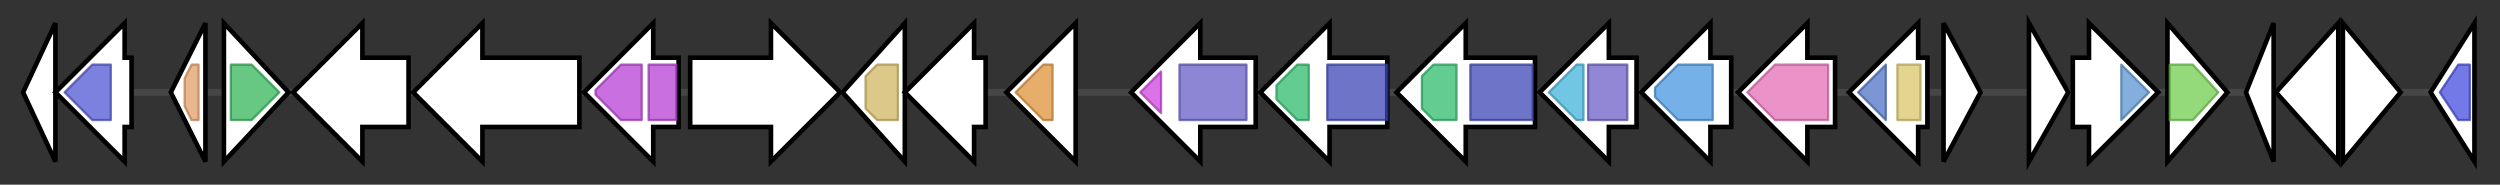 <svg version="1.1" baseProfile="full" xmlns="http://www.w3.org/2000/svg" width="1083.067" height="80">
	<rect width="100%" height="100%" fill="#333333" stroke="none"/>
	<g>
		<line x1="10" y1="40.0" x2="1073.067" y2="40.0" style="stroke:rgb(70,70,70); stroke-width:3 "/>
		<g>
			<title>racP
RacP protein</title>
			<polygon class="racP
RacP protein" points="10,40 24,10 24,70" fill="rgb(255,255,255)" fill-opacity="1.0" stroke="rgb(0,0,0)" stroke-width="2"  />
		</g>
		<g>
			<title>racO
RacO protein</title>
			<polygon class="racO
RacO protein" points="57,25 54,25 54,10 24,40 54,70 54,55 57,55" fill="rgb(255,255,255)" fill-opacity="1.0" stroke="rgb(0,0,0)" stroke-width="2"  />
			<g>
				<title>DUF6192 (PF19691)
"Family of unknown function (DUF6192)"</title>
				<polygon class="PF19691" points="28,40 40,28 48,28 48,52 40,52" stroke-linejoin="round" width="24" height="24" fill="rgb(81,85,212)" stroke="rgb(64,67,169)" stroke-width="1" opacity="0.75" />
			</g>
		</g>
		<g>
			<title>racN
RacN protein</title>
			<polygon class="racN
RacN protein" points="74,40 89,10 89,70" fill="rgb(255,255,255)" fill-opacity="1.0" stroke="rgb(0,0,0)" stroke-width="2"  />
			<g>
				<title>HA (PF03457)
"Helicase associated domain"</title>
				<polygon class="PF03457" points="80,34 83,28 86,28 86,52 83,52 80,46" stroke-linejoin="round" width="6" height="24" fill="rgb(227,157,104)" stroke="rgb(181,125,83)" stroke-width="1" opacity="0.75" />
			</g>
		</g>
		<g>
			<title>rbmI
aminoglycoside 3-N-acetyltransferase</title>
			<polygon class="rbmI
aminoglycoside 3-N-acetyltransferase" points="97,10 125,40 97,70" fill="rgb(255,255,255)" fill-opacity="1.0" stroke="rgb(0,0,0)" stroke-width="2"  />
			<g>
				<title>Antibiotic_NAT (PF02522)
"Aminoglycoside 3-N-acetyltransferase"</title>
				<polygon class="PF02522" points="100,28 109,28 121,40 109,52 100,52" stroke-linejoin="round" width="24" height="24" fill="rgb(53,181,89)" stroke="rgb(42,144,71)" stroke-width="1" opacity="0.75" />
			</g>
		</g>
		<g>
			<title>racM
RacM protein</title>
			<polygon class="racM
RacM protein" points="177,25 157,25 157,10 127,40 157,70 157,55 177,55" fill="rgb(255,255,255)" fill-opacity="1.0" stroke="rgb(0,0,0)" stroke-width="2"  />
		</g>
		<g>
			<title>racL
RacL protein</title>
			<polygon class="racL
RacL protein" points="251,25 209,25 209,10 179,40 209,70 209,55 251,55" fill="rgb(255,255,255)" fill-opacity="1.0" stroke="rgb(0,0,0)" stroke-width="2"  />
		</g>
		<g>
			<title>rbmH
putative glutamate-1-semialdehyde aminotransferase</title>
			<polygon class="rbmH
putative glutamate-1-semialdehyde aminotransferase" points="294,25 283,25 283,10 253,40 283,70 283,55 294,55" fill="rgb(255,255,255)" fill-opacity="1.0" stroke="rgb(0,0,0)" stroke-width="2"  />
			<g>
				<title>Aminotran_3 (PF00202)
"Aminotransferase class-III"</title>
				<polygon class="PF00202" points="258,39 269,28 278,28 278,52 269,52 258,41" stroke-linejoin="round" width="20" height="24" fill="rgb(182,63,213)" stroke="rgb(145,50,170)" stroke-width="1" opacity="0.75" />
			</g>
			<g>
				<title>Aminotran_3 (PF00202)
"Aminotransferase class-III"</title>
				<rect class="PF00202" x="281" y="28" stroke-linejoin="round" width="12" height="24" fill="rgb(182,63,213)" stroke="rgb(145,50,170)" stroke-width="1" opacity="0.75" />
			</g>
		</g>
		<g>
			<title>racK
RacK protein</title>
			<polygon class="racK
RacK protein" points="299,25 334,25 334,10 364,40 334,70 334,55 299,55" fill="rgb(255,255,255)" fill-opacity="1.0" stroke="rgb(0,0,0)" stroke-width="2"  />
		</g>
		<g>
			<title>racJ
RacJ protein</title>
			<polygon class="racJ
RacJ protein" points="365,40 392,10 392,70" fill="rgb(255,255,255)" fill-opacity="1.0" stroke="rgb(0,0,0)" stroke-width="2"  />
			<g>
				<title>PIG-L (PF02585)
"GlcNAc-PI de-N-acetylase"</title>
				<polygon class="PF02585" points="375,33 380,28 389,28 389,52 380,52 375,47" stroke-linejoin="round" width="14" height="24" fill="rgb(208,183,97)" stroke="rgb(166,146,77)" stroke-width="1" opacity="0.75" />
			</g>
		</g>
		<g>
			<title>racI
RacI protein</title>
			<polygon class="racI
RacI protein" points="427,25 422,25 422,10 392,40 422,70 422,55 427,55" fill="rgb(255,255,255)" fill-opacity="1.0" stroke="rgb(0,0,0)" stroke-width="2"  />
		</g>
		<g>
			<title>racH
RacH protein</title>
			<polygon class="racH
RacH protein" points="466,25 466,25 466,10 436,40 466,70 466,55 466,55" fill="rgb(255,255,255)" fill-opacity="1.0" stroke="rgb(0,0,0)" stroke-width="2"  />
			<g>
				<title>His_Phos_1 (PF00300)
"Histidine phosphatase superfamily (branch 1)"</title>
				<polygon class="PF00300" points="440,40 452,28 456,28 456,52 452,52" stroke-linejoin="round" width="20" height="24" fill="rgb(221,146,58)" stroke="rgb(176,116,46)" stroke-width="1" opacity="0.75" />
			</g>
		</g>
		<g>
			<title>rbmG
putative sugar-alcohol dehydrogenase</title>
			<polygon class="rbmG
putative sugar-alcohol dehydrogenase" points="544,25 520,25 520,10 490,40 520,70 520,55 544,55" fill="rgb(255,255,255)" fill-opacity="1.0" stroke="rgb(0,0,0)" stroke-width="2"  />
			<g>
				<title>GMC_oxred_C (PF05199)
"GMC oxidoreductase"</title>
				<polygon class="PF05199" points="494,40 503,31 503,49" stroke-linejoin="round" width="12" height="24" fill="rgb(206,67,222)" stroke="rgb(164,53,177)" stroke-width="1" opacity="0.75" />
			</g>
			<g>
				<title>GMC_oxred_N (PF00732)
"GMC oxidoreductase"</title>
				<rect class="PF00732" x="511" y="28" stroke-linejoin="round" width="29" height="24" fill="rgb(102,94,198)" stroke="rgb(81,75,158)" stroke-width="1" opacity="0.75" />
			</g>
		</g>
		<g>
			<title>rbmF
putative ABC transporter</title>
			<polygon class="rbmF
putative ABC transporter" points="601,25 576,25 576,10 546,40 576,70 576,55 601,55" fill="rgb(255,255,255)" fill-opacity="1.0" stroke="rgb(0,0,0)" stroke-width="2"  />
			<g>
				<title>ABC_tran (PF00005)
"ABC transporter"</title>
				<polygon class="PF00005" points="553,37 562,28 567,28 567,52 562,52 553,43" stroke-linejoin="round" width="14" height="24" fill="rgb(46,186,108)" stroke="rgb(36,148,86)" stroke-width="1" opacity="0.75" />
			</g>
			<g>
				<title>ABC_membrane (PF00664)
"ABC transporter transmembrane region"</title>
				<rect class="PF00664" x="575" y="28" stroke-linejoin="round" width="26" height="24" fill="rgb(62,71,183)" stroke="rgb(49,56,146)" stroke-width="1" opacity="0.75" />
			</g>
		</g>
		<g>
			<title>rbmE
putative ABC transporter</title>
			<polygon class="rbmE
putative ABC transporter" points="665,25 635,25 635,10 605,40 635,70 635,55 665,55" fill="rgb(255,255,255)" fill-opacity="1.0" stroke="rgb(0,0,0)" stroke-width="2"  />
			<g>
				<title>ABC_tran (PF00005)
"ABC transporter"</title>
				<polygon class="PF00005" points="616,33 621,28 631,28 631,52 621,52 616,47" stroke-linejoin="round" width="15" height="24" fill="rgb(46,186,108)" stroke="rgb(36,148,86)" stroke-width="1" opacity="0.75" />
			</g>
			<g>
				<title>ABC_membrane (PF00664)
"ABC transporter transmembrane region"</title>
				<rect class="PF00664" x="637" y="28" stroke-linejoin="round" width="27" height="24" fill="rgb(62,71,183)" stroke="rgb(49,56,146)" stroke-width="1" opacity="0.75" />
			</g>
		</g>
		<g>
			<title>rbmD
putative glycosyltransferase protein</title>
			<polygon class="rbmD
putative glycosyltransferase protein" points="709,25 697,25 697,10 667,40 697,70 697,55 709,55" fill="rgb(255,255,255)" fill-opacity="1.0" stroke="rgb(0,0,0)" stroke-width="2"  />
			<g>
				<title>Glycos_transf_1 (PF00534)
"Glycosyl transferases group 1"</title>
				<polygon class="PF00534" points="671,40 683,28 686,28 686,52 683,52" stroke-linejoin="round" width="16" height="24" fill="rgb(66,178,218)" stroke="rgb(52,142,174)" stroke-width="1" opacity="0.75" />
			</g>
			<g>
				<title>Glyco_trans_4_4 (PF13579)
"Glycosyl transferase 4-like domain"</title>
				<rect class="PF13579" x="688" y="28" stroke-linejoin="round" width="17" height="24" fill="rgb(109,95,198)" stroke="rgb(87,76,158)" stroke-width="1" opacity="0.75" />
			</g>
		</g>
		<g>
			<title>rbmA
2-deoxy-scyllo-inosose synthase</title>
			<polygon class="rbmA
2-deoxy-scyllo-inosose synthase" points="750,25 741,25 741,10 711,40 741,70 741,55 750,55" fill="rgb(255,255,255)" fill-opacity="1.0" stroke="rgb(0,0,0)" stroke-width="2"  />
			<g>
				<title>DHQ_synthase (PF01761)
"3-dehydroquinate synthase"</title>
				<polygon class="PF01761" points="717,38 727,28 742,28 742,52 727,52 717,42" stroke-linejoin="round" width="25" height="24" fill="rgb(71,149,225)" stroke="rgb(56,119,180)" stroke-width="1" opacity="0.75" />
			</g>
		</g>
		<g>
			<title>rbmB
putative 2-deoxy-scyllo-inosose aminotransferase</title>
			<polygon class="rbmB
putative 2-deoxy-scyllo-inosose aminotransferase" points="795,25 783,25 783,10 753,40 783,70 783,55 795,55" fill="rgb(255,255,255)" fill-opacity="1.0" stroke="rgb(0,0,0)" stroke-width="2"  />
			<g>
				<title>DegT_DnrJ_EryC1 (PF01041)
"DegT/DnrJ/EryC1/StrS aminotransferase family"</title>
				<polygon class="PF01041" points="757,40 769,28 792,28 792,52 769,52" stroke-linejoin="round" width="38" height="24" fill="rgb(228,110,183)" stroke="rgb(182,88,146)" stroke-width="1" opacity="0.75" />
			</g>
		</g>
		<g>
			<title>rbmC
putative dehydrogenase</title>
			<polygon class="rbmC
putative dehydrogenase" points="835,25 831,25 831,10 801,40 831,70 831,55 835,55" fill="rgb(255,255,255)" fill-opacity="1.0" stroke="rgb(0,0,0)" stroke-width="2"  />
			<g>
				<title>ADH_zinc_N (PF00107)
"Zinc-binding dehydrogenase"</title>
				<polygon class="PF00107" points="805,40 817,28 817,28 817,52 817,52 805,40" stroke-linejoin="round" width="12" height="24" fill="rgb(79,114,198)" stroke="rgb(63,91,158)" stroke-width="1" opacity="0.75" />
			</g>
			<g>
				<title>ADH_N (PF08240)
"Alcohol dehydrogenase GroES-like domain"</title>
				<rect class="PF08240" x="822" y="28" stroke-linejoin="round" width="10" height="24" fill="rgb(217,198,105)" stroke="rgb(173,158,84)" stroke-width="1" opacity="0.75" />
			</g>
		</g>
		<g>
			<title>racA
RacA protein</title>
			<polygon class="racA
RacA protein" points="842,10 858,40 842,70" fill="rgb(255,255,255)" fill-opacity="1.0" stroke="rgb(0,0,0)" stroke-width="2"  />
		</g>
		<g>
			<title>racB
RacB protein</title>
			<polygon class="racB
RacB protein" points="879,10 896,40 879,70" fill="rgb(255,255,255)" fill-opacity="1.0" stroke="rgb(0,0,0)" stroke-width="2"  />
		</g>
		<g>
			<title>racC
RacC protein</title>
			<polygon class="racC
RacC protein" points="898,25 905,25 905,10 935,40 905,70 905,55 898,55" fill="rgb(255,255,255)" fill-opacity="1.0" stroke="rgb(0,0,0)" stroke-width="2"  />
			<g>
				<title>DUF6545 (PF20182)
"Family of unknown function (DUF6545)"</title>
				<polygon class="PF20182" points="919,28 919,28 931,40 919,52 919,52" stroke-linejoin="round" width="14" height="24" fill="rgb(91,148,209)" stroke="rgb(72,118,167)" stroke-width="1" opacity="0.75" />
			</g>
		</g>
		<g>
			<title>rph
aminoglycoside phosphotransferase</title>
			<polygon class="rph
aminoglycoside phosphotransferase" points="939,10 965,40 939,70" fill="rgb(255,255,255)" fill-opacity="1.0" stroke="rgb(0,0,0)" stroke-width="2"  />
			<g>
				<title>APH (PF01636)
"Phosphotransferase enzyme family"</title>
				<polygon class="PF01636" points="940,28 950,28 961,40 950,52 940,52" stroke-linejoin="round" width="24" height="24" fill="rgb(113,205,78)" stroke="rgb(90,164,62)" stroke-width="1" opacity="0.75" />
			</g>
		</g>
		<g>
			<title>racD
RacD protein</title>
			<polygon class="racD
RacD protein" points="973,40 985,10 985,70" fill="rgb(255,255,255)" fill-opacity="1.0" stroke="rgb(0,0,0)" stroke-width="2"  />
		</g>
		<g>
			<title>racE
RacE protein</title>
			<polygon class="racE
RacE protein" points="986,40 1013,10 1013,70" fill="rgb(255,255,255)" fill-opacity="1.0" stroke="rgb(0,0,0)" stroke-width="2"  />
		</g>
		<g>
			<title>racF
RacF protein</title>
			<polygon class="racF
RacF protein" points="1015,10 1040,40 1015,70" fill="rgb(255,255,255)" fill-opacity="1.0" stroke="rgb(0,0,0)" stroke-width="2"  />
		</g>
		<g>
			<title>racG
VioH-like protein</title>
			<polygon class="racG
VioH-like protein" points="1053,40 1072,10 1072,70" fill="rgb(255,255,255)" fill-opacity="1.0" stroke="rgb(0,0,0)" stroke-width="2"  />
			<g>
				<title>Thioesterase (PF00975)
"Thioesterase domain"</title>
				<polygon class="PF00975" points="1057,40 1065,28 1070,28 1070,52 1065,52" stroke-linejoin="round" width="17" height="24" fill="rgb(69,76,223)" stroke="rgb(55,60,178)" stroke-width="1" opacity="0.75" />
			</g>
		</g>
	</g>
</svg>
